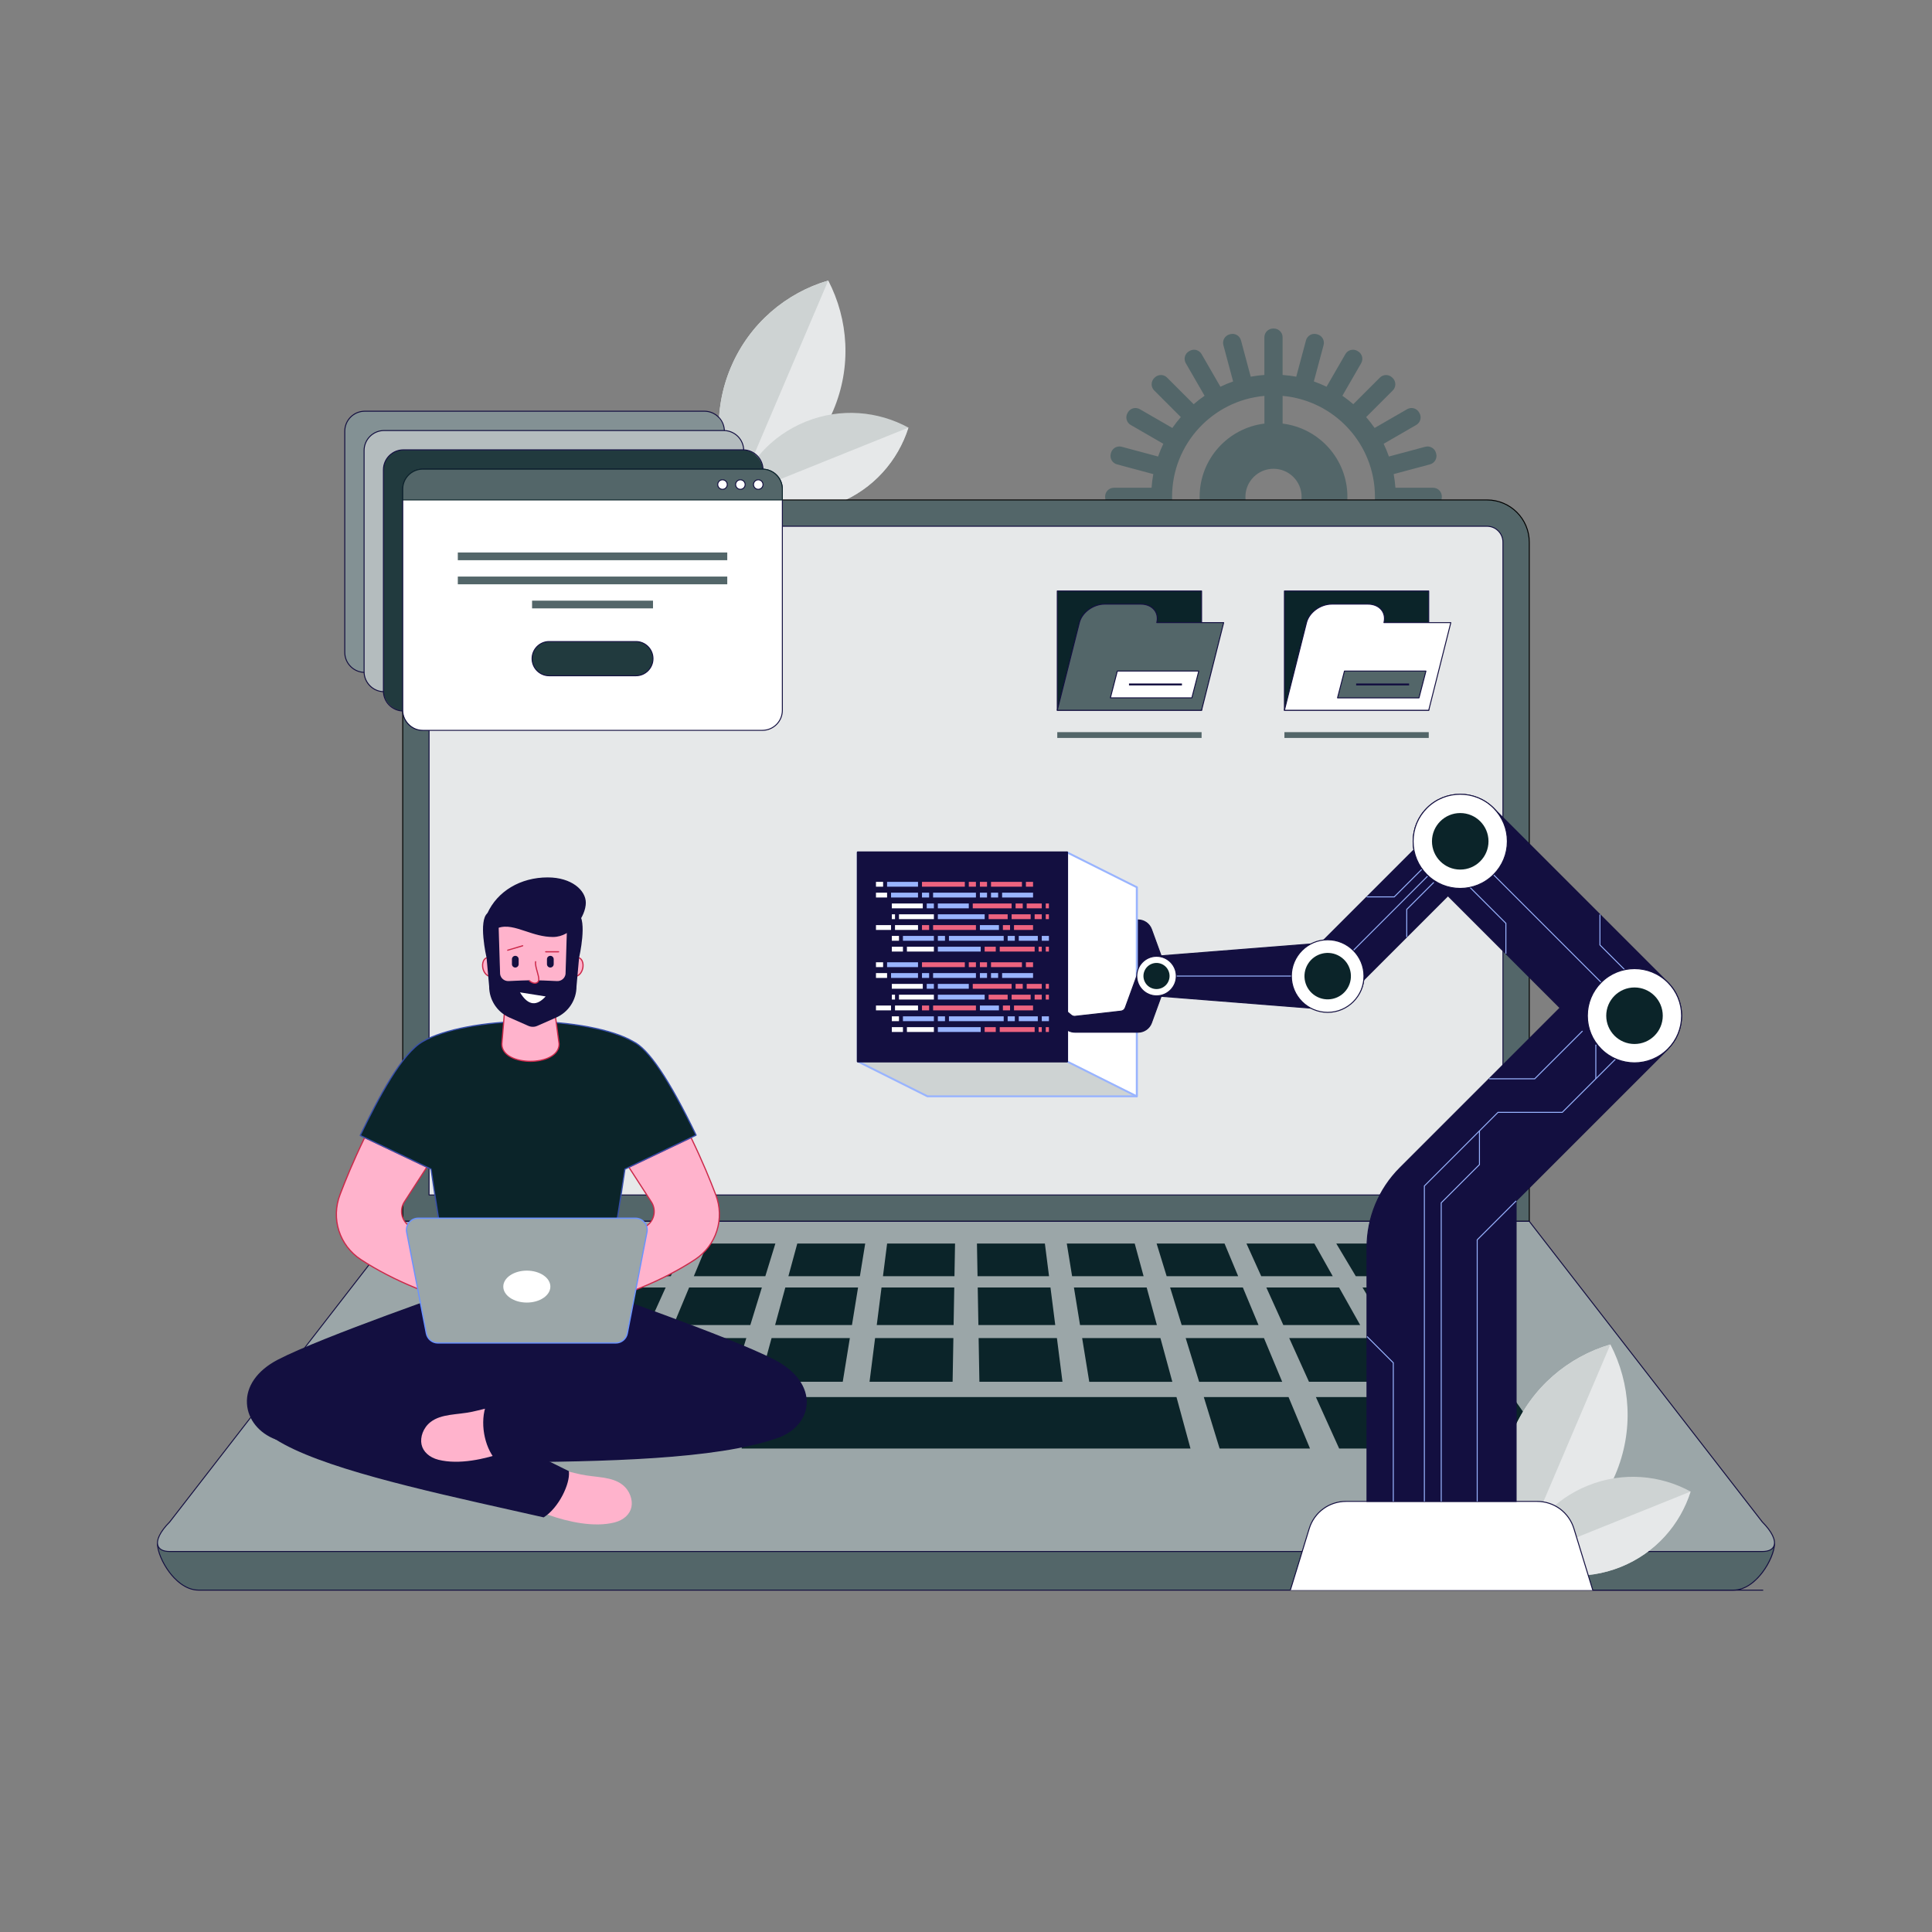 <?xml version="1.0" encoding="UTF-8"?>
<svg id="Layer_1" xmlns="http://www.w3.org/2000/svg" version="1.1" viewBox="0 0 2000 2000">
  <rect x="0" y="0" width="2000" height="2000" fill="#808080" stroke="none"/>
  <!-- Generator: Adobe Illustrator 29.2.1, SVG Export Plug-In . SVG Version: 2.1.0 Build 116)  -->
  <defs>
    <style>
      .st0 {
        fill: #6b92ff;
      }

      .st1 {
        fill: #b4bcbe;
      }

      .st2 {
        fill: #b3caff;
      }

      .st3 {
        fill: #fff;
      }

      .st4 {
        fill: #536669;
      }

      .st5 {
        fill: #839194;
      }

      .st6 {
        fill: #99b4ff;
      }

      .st7 {
        fill: #ed637f;
      }

      .st8 {
        fill: #130f40;
      }

      .st9 {
        fill: #cc294a;
      }

      .st10 {
        fill: #374eab;
      }

      .st11 {
        fill: #3b5054;
      }

      .st12 {
        fill: #e6e8e9;
      }

      .st13 {
        fill: #0b2429;
      }

      .st14 {
        fill: #213a3e;
      }

      .st15 {
        fill: #ffb3cc;
      }

      .st16 {
        fill: #ced3d3;
      }

      .st17 {
        fill: #9ba6a8;
      }

      .st18 {
        fill: #6b7d80;
      }
    </style>
  </defs>
  <g>
    <g>
      <path class="st2" d="M761.92,514.49l95.69-224.58-95.69,224.58Z"/>
      <path class="st12" d="M862.56,424.98c-19.23,45.12-57,76.66-100.64,89.51-20.96-40.38-24.39-89.46-5.16-134.59,19.23-45.12,57-76.66,100.64-89.51,20.96,40.38,24.39,89.46,5.16,134.59Z"/>
      <path class="st16" d="M761.92,514.49c-20.96-40.38-24.39-89.46-5.16-134.59,19.23-45.12,57-76.66,100.64-89.51l-95.48,224.09Z"/>
      <path class="st2" d="M761.92,514.49l178.88-71.99-178.88,71.99Z"/>
      <path class="st16" d="M834.2,436.44c-35.94,14.46-61.44,43.79-72.29,78.05,31.55,17.2,70.26,20.68,106.2,6.22,35.94-14.46,61.44-43.79,72.29-78.05-31.55-17.2-70.26-20.68-106.2-6.22Z"/>
      <path class="st12" d="M761.92,514.49c31.55,17.2,70.26,20.68,106.2,6.22,35.94-14.46,61.44-43.79,72.29-78.05l-178.49,71.83Z"/>
    </g>
    <path class="st4" d="M1483.52,504.93h-39c-.35-4.79-.93-9.51-1.8-14.14l37.61-10.08c4.83-1.29,7.69-6.25,6.4-11.08l-.2-.74c-1.29-4.83-6.25-7.69-11.08-6.4l-37.65,10.09c-1.58-4.51-3.41-8.9-5.47-13.16l33.77-19.5c4.33-2.5,5.81-8.03,3.31-12.36l-.38-.66c-2.5-4.33-8.03-5.81-12.36-3.31l-33.68,19.44c-2.69-3.94-5.65-7.67-8.75-11.27l27.56-27.56c3.53-3.53,3.53-9.26,0-12.79l-.54-.54c-3.53-3.53-9.26-3.53-12.79,0l-27.56,27.56c-3.6-3.1-7.33-6.06-11.27-8.75l19.44-33.68c2.5-4.33,1.02-9.86-3.31-12.36l-.66-.38c-4.33-2.5-9.86-1.02-12.36,3.31l-19.5,33.77c-4.26-2.06-8.65-3.89-13.16-5.47l10.09-37.65c1.29-4.83-1.57-9.79-6.4-11.08l-.74-.2c-4.83-1.29-9.79,1.57-11.08,6.4l-10.08,37.61c-4.63-.87-9.35-1.44-14.14-1.8v-39c0-5-4.05-9.05-9.05-9.05h-.76c-5,0-9.05,4.05-9.05,9.05v39c-4.79.35-9.52.93-14.14,1.8l-10.08-37.61c-1.29-4.83-6.25-7.69-11.08-6.4l-.74.2c-4.83,1.29-7.69,6.25-6.4,11.08l10.09,37.65c-4.51,1.58-8.9,3.41-13.16,5.47l-19.5-33.77c-2.5-4.33-8.03-5.81-12.36-3.31l-.66.38c-4.33,2.5-5.81,8.03-3.31,12.36l19.44,33.68c-3.94,2.69-7.67,5.65-11.27,8.75l-27.56-27.56c-3.53-3.53-9.26-3.53-12.79,0l-.54.54c-3.53,3.53-3.53,9.26,0,12.79l27.56,27.56c-3.1,3.6-6.06,7.33-8.75,11.27l-33.68-19.44c-4.33-2.5-9.86-1.02-12.36,3.31l-.38.66c-2.5,4.33-1.02,9.86,3.31,12.36l33.77,19.5c-2.06,4.26-3.89,8.65-5.47,13.16l-37.65-10.09c-4.83-1.29-9.79,1.57-11.08,6.4l-.2.74c-1.29,4.83,1.57,9.79,6.4,11.08l37.61,10.08c-.87,4.63-1.44,9.35-1.8,14.14h-39c-5,0-9.05,4.05-9.05,9.05v.76c0,5,4.05,9.05,9.05,9.05h39c.35,4.79.93,9.52,1.8,14.14l-37.61,10.08c-4.83,1.29-7.69,6.25-6.4,11.08l.2.73c1.29,4.83,6.25,7.69,11.08,6.4l37.65-10.09c1.58,4.51,3.41,8.9,5.47,13.16l-33.77,19.5c-4.33,2.5-5.81,8.03-3.31,12.36l.38.66c2.5,4.33,8.03,5.81,12.36,3.31l33.68-19.44c2.69,3.94,5.65,7.67,8.75,11.27l-27.56,27.56c-3.53,3.53-3.53,9.26,0,12.79l.54.54c3.53,3.53,9.26,3.53,12.79,0l27.56-27.56c3.6,3.1,7.33,6.06,11.27,8.75l-19.44,33.68c-2.5,4.33-1.02,9.86,3.31,12.36l.66.38c4.33,2.5,9.86,1.02,12.36-3.31l19.5-33.77c4.26,2.06,8.65,3.89,13.16,5.47l-10.09,37.65c-1.29,4.83,1.57,9.79,6.4,11.08l.74.2c4.83,1.29,9.79-1.57,11.08-6.4l10.08-37.61c4.63.87,9.35,1.44,14.14,1.8v39c0,5,4.05,9.05,9.05,9.05h.76c5,0,9.05-4.05,9.05-9.05v-39c4.79-.35,9.51-.93,14.14-1.8l10.08,37.61c1.29,4.83,6.25,7.69,11.08,6.4l.74-.2c4.83-1.29,7.69-6.25,6.4-11.08l-10.09-37.65c4.51-1.58,8.9-3.41,13.16-5.47l19.5,33.77c2.5,4.33,8.03,5.81,12.36,3.31l.66-.38c4.33-2.5,5.81-8.03,3.31-12.36l-19.44-33.68c3.94-2.69,7.67-5.65,11.27-8.75l27.56,27.56c3.53,3.53,9.26,3.53,12.79,0l.54-.54c3.53-3.53,3.53-9.26,0-12.79l-27.56-27.56c3.1-3.6,6.06-7.33,8.75-11.27l33.68,19.44c4.33,2.5,9.86,1.02,12.36-3.31l.38-.66c2.5-4.33,1.02-9.86-3.31-12.36l-33.77-19.5c2.06-4.26,3.89-8.65,5.47-13.16l37.65,10.09c4.83,1.29,9.79-1.57,11.08-6.4l.2-.73c1.29-4.83-1.57-9.79-6.4-11.08l-37.61-10.08c.87-4.63,1.45-9.35,1.8-14.14h39c5,0,9.05-4.05,9.05-9.05v-.76c0-5-4.05-9.05-9.05-9.05ZM1423.34,514.36c0,15.77-3.57,30.66-9.8,44.08l-24.73-14.28c3.88-9.16,6.02-19.23,6.02-29.8,0-39.05-29.28-71.2-67.07-75.86v-28.67c53.57,4.77,95.58,49.72,95.58,104.53ZM1347.42,514.36c0,16.06-13.02,29.08-29.08,29.08s-29.08-13.02-29.08-29.08,13.02-29.08,29.08-29.08,29.08,13.02,29.08,29.08ZM1308.91,409.83v28.67c-37.79,4.65-67.07,36.81-67.07,75.86,0,10.57,2.15,20.64,6.02,29.8l-24.74,14.28c-6.22-13.42-9.8-28.32-9.8-44.08,0-54.81,42.01-99.76,95.58-104.53ZM1318.33,619.36c-35.48,0-66.79-17.65-85.79-44.59l24.84-14.34c13.97,18.45,36.04,30.42,60.96,30.42s46.99-11.97,60.96-30.42l24.84,14.34c-19.01,26.94-50.31,44.59-85.79,44.59Z"/>
    <g>
      <g>
        <g>
          <path class="st4" d="M460.61,517.54h1078.77c24.12,0,43.71,19.58,43.71,43.71v703.04H416.91v-703.04c0-24.12,19.58-43.71,43.71-43.71Z"/>
          <path d="M1583.09,1264.79H416.91c-.28,0-.5-.22-.5-.5v-703.04c0-24.38,19.83-44.21,44.21-44.21h1078.77c24.38,0,44.21,19.83,44.21,44.21v703.04c0,.28-.22.5-.5.5ZM417.41,1263.79h1165.19v-702.54c0-23.82-19.38-43.21-43.21-43.21H460.61c-23.82,0-43.21,19.38-43.21,43.21v702.54Z"/>
        </g>
        <g>
          <path class="st12" d="M670.33,335.07h675.8v1111.69h-675.8c-9.08,0-16.46-7.38-16.46-16.46V351.53c0-9.08,7.38-16.46,16.46-16.46Z" transform="translate(1890.92 -109.08) rotate(90)"/>
          <path class="st8" d="M1555.85,1237.54H444.15c-.28,0-.5-.22-.5-.5v-675.8c0-9.35,7.61-16.96,16.96-16.96h1078.77c9.35,0,16.96,7.61,16.96,16.96v675.8c0,.28-.22.5-.5.5ZM444.65,1236.54h1110.69v-675.3c0-8.8-7.16-15.96-15.96-15.96H460.61c-8.8,0-15.96,7.16-15.96,15.96v675.3Z"/>
        </g>
      </g>
      <g>
        <path class="st4" d="M1799.33,1583.28H200.62l-37.6,14.84c0,14.55,18.73,47.99,42.63,47.99h1588.65c23.9,0,42.63-33.44,42.63-47.99l-37.6-14.84Z"/>
        <path class="st8" d="M1794.3,1646.61H205.65c-14.41,0-25.41-11.74-30.68-18.74-7.33-9.73-12.45-21.96-12.45-29.75,0-.21.13-.39.32-.46l37.6-14.84c.06-.02.12-.04.18-.04h1598.71c.06,0,.12.01.18.04l37.6,14.84c.19.08.32.26.32.46,0,7.79-5.12,20.02-12.45,29.75-5.27,7-16.27,18.74-30.68,18.74ZM163.52,1598.46c.15,7.6,5.14,19.38,12.25,28.81,5.16,6.85,15.91,18.34,29.88,18.34h1588.65c23.7,0,41.84-33.17,42.13-47.15l-37.19-14.68H200.72l-37.2,14.68Z"/>
      </g>
      <g>
        <path class="st17" d="M175.7,1575.5l241.21-311.21h1166.19l241.21,311.21c16.91,16.91,16.91,30.61,0,30.61H175.7c-16.91,0-16.91-13.71,0-30.61Z"/>
        <path class="st8" d="M1824.3,1606.61H175.7c-6.59,0-10.91-2.04-12.52-5.91-2.45-5.93,2.08-15.47,12.14-25.54l241.19-311.18c.09-.12.24-.19.4-.19h1166.19c.15,0,.3.07.4.19l241.21,311.21c10.03,10.03,14.58,19.58,12.12,25.51-1.6,3.87-5.93,5.91-12.52,5.91ZM417.15,1264.79l-241.06,311.01s-.03.03-.04.05c-9.78,9.78-14.24,18.92-11.95,24.47,1.43,3.46,5.44,5.29,11.59,5.29h1648.6c6.15,0,10.16-1.83,11.59-5.29,2.3-5.54-2.17-14.69-11.95-24.47l-241.1-311.06H417.15Z"/>
      </g>
      <path class="st13" d="M616.67,1287.33h-70.32l-23.88,33.79h74.02l20.18-33.79ZM620.36,1321.12h74.02l15.28-33.79h-70.32l-18.98,33.79ZM718.25,1321.12h74.02l10.39-33.79h-70.32l-14.09,33.79ZM895.66,1287.33h-70.32l-9.19,33.79h74.02l5.49-33.79ZM988.66,1287.33h-70.32l-4.3,33.79h74.02l.6-33.79ZM1081.66,1287.33h-70.32l.6,33.79h74.02l-4.3-33.79ZM1109.83,1321.12h74.02l-9.19-33.79h-70.32l5.49,33.79ZM1207.72,1321.12h74.02l-14.09-33.79h-70.32l10.39,33.79ZM1360.66,1287.33h-70.32l15.28,33.79h74.02l-18.98-33.79ZM1383.33,1287.33l20.18,33.79h74.02l-23.88-33.79h-70.32ZM589.52,1332.79h-75.3l-27.48,38.89h79.56l23.22-38.89ZM591.95,1371.69h79.56l17.59-38.89h-75.3l-21.85,38.89ZM697.17,1371.69h79.56l11.96-38.89h-75.3l-16.22,38.89ZM888.27,1332.79h-75.3l-10.58,38.89h79.56l6.32-38.89ZM987.86,1332.79h-75.3l-4.95,38.89h79.56l.69-38.89ZM1087.44,1332.79h-75.3l.69,38.89h79.56l-4.95-38.89ZM1118.05,1371.69h79.56l-10.58-38.89h-75.3l6.32,38.89ZM1223.26,1371.69h79.56l-16.22-38.89h-75.3l11.96,38.89ZM445.23,1430.43h199.72l20.46-45.24h-188.21l-31.97,45.24ZM1386.2,1332.79h-75.3l17.59,38.89h79.56l-21.85-38.89ZM672.68,1430.43h86l13.91-45.24h-81.04l-18.86,45.24ZM879.76,1385.18h-81.04l-12.31,45.24h86l7.35-45.24ZM986.93,1385.18h-81.04l-5.75,45.24h86l.8-45.24ZM1094.11,1385.18h-81.04l.8,45.24h86l-5.75-45.24ZM1127.59,1430.43h86l-12.31-45.24h-81.04l7.35,45.24ZM1241.32,1430.43h86l-18.86-45.24h-81.04l13.91,45.24ZM1441.76,1385.18h-107.17l20.46,45.24h199.72l-68.99-97.64h-75.3l31.28,52.39ZM396.41,1499.51h93.56l31.82-53.29h-87.73l-37.65,53.29ZM520.15,1499.51h93.56l24.1-53.29h-87.73l-29.93,53.29ZM643.88,1499.51h93.56l16.38-53.29h-87.73l-22.22,53.29ZM767.62,1499.51h464.77l-14.5-53.29h-435.77l-14.5,53.29ZM1262.55,1499.51h93.56l-22.22-53.29h-87.73l16.38,53.29ZM1386.29,1499.51h93.56l-29.93-53.29h-87.73l24.1,53.29ZM1510.02,1499.51h93.56l-37.65-53.29h-87.73l31.82,53.29Z"/>
    </g>
    <g>
      <g>
        <g>
          <rect class="st13" x="1329.63" y="611.8" width="149.4" height="123.46"/>
          <path class="st8" d="M1479.02,735.76h-149.4c-.28,0-.5-.22-.5-.5v-123.46c0-.28.22-.5.5-.5h149.4c.28,0,.5.22.5.5v123.46c0,.28-.22.5-.5.5ZM1330.13,734.76h148.4v-122.46h-148.4v122.46Z"/>
        </g>
        <g>
          <path class="st3" d="M1352.5,644.53c2.66-10.57,14.38-19.14,26.17-19.14h37.46c11.79,0,19.18,8.57,16.52,19.14h69.25l-22.87,90.73h-149.4l22.87-90.73h0Z"/>
          <path class="st8" d="M1479.02,735.76h-149.4c-.15,0-.3-.07-.39-.19s-.13-.28-.09-.43l22.87-90.73c2.71-10.76,14.67-19.52,26.65-19.52h37.46c6.09,0,11.38,2.31,14.52,6.34,2.74,3.52,3.67,8.04,2.63,12.8h68.62c.15,0,.3.07.39.19.09.12.13.28.09.43l-22.87,90.73c-.06.22-.26.38-.48.38ZM1330.27,734.76h148.36l22.62-89.73h-68.61c-.15,0-.3-.07-.39-.19-.09-.12-.13-.28-.09-.43,1.18-4.68.36-9.14-2.3-12.56-2.95-3.79-7.95-5.96-13.73-5.96h-37.46c-11.55,0-23.07,8.42-25.68,18.76l-22.71,90.11Z"/>
        </g>
        <g>
          <g>
            <polygon class="st4" points="1384.61 722.43 1468.95 722.43 1476.13 694.67 1391.79 694.67 1384.61 722.43"/>
            <path class="st8" d="M1468.95,722.93h-84.34c-.15,0-.3-.07-.4-.19-.09-.12-.13-.28-.09-.43l7.18-27.76c.06-.22.26-.38.48-.38h84.34c.15,0,.3.07.4.19.09.12.13.28.09.43l-7.18,27.76c-.06.22-.26.38-.48.38ZM1385.25,721.93h83.31l6.92-26.76h-83.31l-6.92,26.76Z"/>
          </g>
          <rect class="st8" x="1403.88" y="707.55" width="54.82" height="2"/>
        </g>
      </g>
      <rect class="st4" x="1329.63" y="757.92" width="149.4" height="6"/>
      <g>
        <g>
          <rect class="st13" x="1094.48" y="611.8" width="149.4" height="123.46"/>
          <path class="st8" d="M1243.88,735.76h-149.4c-.28,0-.5-.22-.5-.5v-123.46c0-.28.22-.5.5-.5h149.4c.28,0,.5.22.5.5v123.46c0,.28-.22.5-.5.5ZM1094.98,734.76h148.4v-122.46h-148.4v122.46Z"/>
        </g>
        <g>
          <path class="st4" d="M1117.35,644.53c2.66-10.57,14.38-19.14,26.17-19.14h37.46c11.79,0,19.18,8.57,16.52,19.14h69.25l-22.87,90.73h-149.4l22.87-90.73h0Z"/>
          <path class="st8" d="M1243.88,735.76h-149.4c-.15,0-.3-.07-.39-.19-.09-.12-.13-.28-.09-.43l22.87-90.73c2.71-10.76,14.67-19.52,26.65-19.52h37.46c6.09,0,11.38,2.31,14.52,6.34,2.74,3.52,3.67,8.04,2.63,12.8h68.62c.15,0,.3.07.39.19.09.12.13.28.09.43l-22.87,90.73c-.06.22-.26.38-.48.38ZM1095.12,734.76h148.36l22.62-89.73h-68.61c-.15,0-.3-.07-.39-.19-.09-.12-.13-.28-.09-.43,1.18-4.68.36-9.14-2.3-12.56-2.95-3.78-7.95-5.96-13.73-5.96h-37.46c-11.55,0-23.07,8.42-25.68,18.76l-22.71,90.11Z"/>
        </g>
        <g>
          <g>
            <polygon class="st3" points="1149.46 722.43 1233.8 722.43 1240.98 694.67 1156.64 694.67 1149.46 722.43"/>
            <path class="st8" d="M1233.8,722.93h-84.34c-.15,0-.3-.07-.4-.19-.09-.12-.13-.28-.09-.43l7.18-27.76c.06-.22.26-.38.48-.38h84.34c.15,0,.3.07.4.19.09.12.13.28.09.43l-7.18,27.76c-.06.22-.26.38-.48.38ZM1150.11,721.93h83.31l6.92-26.76h-83.31l-6.92,26.76Z"/>
          </g>
          <rect class="st8" x="1168.73" y="707.55" width="54.82" height="2"/>
        </g>
      </g>
      <rect class="st4" x="1094.48" y="757.92" width="149.4" height="6"/>
    </g>
    <g>
      <path class="st2" d="M1571.6,1615.87l95.69-224.58-95.69,224.58Z"/>
      <path class="st12" d="M1672.24,1526.37c-19.23,45.12-57,76.66-100.64,89.51-20.96-40.38-24.39-89.46-5.16-134.59,19.23-45.12,57-76.66,100.64-89.51,20.96,40.38,24.39,89.46,5.16,134.59Z"/>
      <path class="st16" d="M1571.6,1615.87c-20.96-40.38-24.39-89.46-5.16-134.59,19.23-45.12,57-76.66,100.64-89.51l-95.48,224.09Z"/>
      <path class="st2" d="M1571.6,1615.87l178.88-71.99-178.88,71.99Z"/>
      <path class="st16" d="M1643.88,1537.82c-35.94,14.46-61.44,43.79-72.29,78.05,31.55,17.2,70.26,20.68,106.2,6.22s61.44-43.79,72.29-78.05c-31.55-17.2-70.26-20.68-106.2-6.22Z"/>
      <path class="st12" d="M1571.6,1615.87c31.55,17.2,70.26,20.68,106.2,6.22s61.44-43.79,72.29-78.05l-178.49,71.83Z"/>
    </g>
    <g>
      <g>
        <g>
          <path class="st3" d="M1825.25,1646.11h-176.41l-19.51-63.64c-5.14-16.77-20.63-28.22-38.17-28.22h-197.72c-17.54,0-33.03,11.45-38.17,28.22l-19.51,63.64h489.49Z"/>
          <path class="st8" d="M1825.25,1646.61h-176.78l-19.61-64c-5.11-16.67-20.26-27.87-37.69-27.87h-197.72c-17.44,0-32.58,11.2-37.69,27.87l-19.51,63.64-.96-.29,19.51-63.64c5.24-17.09,20.77-28.58,38.65-28.58h197.72c17.88,0,33.41,11.48,38.65,28.58l19.4,63.29h176.04v1Z"/>
        </g>
        <g>
          <path class="st8" d="M1649.31,1008.98l77.2,77.2-157.01,157.01v311.06h-154.39v-262.59c0-31.04,12.33-60.8,34.28-82.75l199.93-199.93Z"/>
          <path class="st8" d="M1569.99,1554.75h-155.39v-263.09c0-31.39,12.22-60.9,34.42-83.1l200.28-200.28,77.9,77.9-157.21,157.21v311.35ZM1415.6,1553.75h153.39v-310.77l156.8-156.8-76.49-76.49-199.57,199.57c-22.01,22.01-34.13,51.27-34.13,82.39v262.09Z"/>
        </g>
        <polygon class="st6" points="1588.94 1117.26 1541.53 1117.26 1541.53 1116.26 1588.53 1116.26 1649.12 1055.67 1649.83 1056.38 1588.94 1117.26"/>
        <polygon class="st6" points="1475 1554.25 1474 1554.25 1474 1227.51 1550.53 1150.98 1617.06 1150.98 1704.18 1063.86 1704.89 1064.57 1617.48 1151.98 1550.94 1151.98 1475 1227.92 1475 1554.25"/>
        <polygon class="st6" points="1652.49 1116.76 1651.49 1116.76 1651.49 1081.66 1686.74 1046.41 1687.44 1047.12 1652.49 1082.08 1652.49 1116.76"/>
        <polygon class="st6" points="1492.45 1554.25 1491.45 1554.25 1491.45 1244.95 1531.03 1205.37 1531.03 1170.69 1532.03 1170.69 1532.03 1205.79 1492.45 1245.37 1492.45 1554.25"/>
        <polygon class="st6" points="1529.7 1554.25 1528.7 1554.25 1528.7 1283.27 1569.14 1242.83 1569.85 1243.54 1529.7 1283.69 1529.7 1554.25"/>
        <polygon class="st6" points="1442.83 1554.25 1441.83 1554.25 1441.83 1410.97 1414.75 1383.89 1415.46 1383.18 1442.83 1410.56 1442.83 1554.25"/>
      </g>
      <g>
        <g>
          <path class="st8" d="M1395.09,1031.11l136.96-136.96c11.43-11.43,11.43-29.95,0-41.38s-29.95-11.43-41.38,0l-136.96,136.96c-11.43,11.43-11.43,29.95,0,41.38s29.95,11.43,41.38,0Z"/>
          <path class="st8" d="M1374.4,1040.16c-7.62,0-15.24-2.9-21.04-8.7-5.62-5.62-8.72-13.09-8.72-21.04s3.09-15.42,8.72-21.04l136.96-136.96c5.62-5.62,13.09-8.72,21.04-8.72s15.42,3.1,21.04,8.72c5.62,5.62,8.72,13.09,8.72,21.04s-3.09,15.42-8.72,21.04l-136.96,136.96c-5.8,5.8-13.42,8.7-21.04,8.7ZM1511.36,844.71c-7.68,0-14.9,2.99-20.33,8.42l-136.96,136.96c-5.43,5.43-8.42,12.65-8.42,20.33s2.99,14.9,8.42,20.33c11.21,11.21,29.46,11.21,40.67,0l.35.35-.35-.35,136.96-136.96c11.21-11.21,11.21-29.46,0-40.67-5.43-5.43-12.65-8.42-20.33-8.42Z"/>
        </g>
        <polygon class="st6" points="1443.52 928.97 1414.77 928.97 1414.77 927.97 1443.1 927.97 1488.58 882.49 1489.29 883.2 1443.52 928.97"/>
        <polygon class="st6" points="1456.75 969.95 1455.75 969.95 1455.75 941.2 1501.52 895.43 1502.23 896.14 1456.75 941.62 1456.75 969.95"/>
        <rect class="st6" x="1346.04" y="941.44" width="193.69" height="1" transform="translate(-243.44 1296.16) rotate(-45)"/>
        <g>
          <circle class="st3" cx="1511.36" cy="873.46" r="29.26"/>
          <path class="st8" d="M1511.36,903.22c-7.95,0-15.42-3.1-21.04-8.72-5.62-5.62-8.72-13.09-8.72-21.04s3.1-15.42,8.72-21.04c5.62-5.62,13.09-8.72,21.04-8.72s15.42,3.1,21.04,8.72c11.6,11.6,11.6,30.48,0,42.08-5.62,5.62-13.09,8.72-21.04,8.72ZM1511.36,844.71c-7.68,0-14.9,2.99-20.33,8.42-5.43,5.43-8.42,12.65-8.42,20.33s2.99,14.9,8.42,20.33c5.43,5.43,12.65,8.42,20.33,8.42s14.9-2.99,20.33-8.42c5.43-5.43,8.42-12.65,8.42-20.33s-2.99-14.9-8.42-20.33c-5.43-5.43-12.65-8.42-20.33-8.42Z"/>
        </g>
        <g>
          <circle class="st3" cx="1374.4" cy="1010.42" r="29.26"/>
          <path class="st8" d="M1374.4,1040.16c-7.62,0-15.24-2.9-21.04-8.7-11.6-11.6-11.6-30.48,0-42.08,5.62-5.62,13.09-8.72,21.04-8.72s15.42,3.1,21.04,8.72c5.62,5.62,8.72,13.09,8.72,21.04s-3.1,15.42-8.72,21.04c-5.8,5.8-13.42,8.7-21.04,8.7ZM1354.07,1030.75c11.21,11.21,29.46,11.21,40.67,0,5.43-5.43,8.42-12.65,8.42-20.33s-2.99-14.9-8.42-20.33c-5.43-5.43-12.65-8.42-20.33-8.42s-14.9,2.99-20.33,8.42c-11.21,11.21-11.21,29.46,0,40.67h0Z"/>
        </g>
        <circle class="st6" cx="1511.36" cy="873.46" r="17.55"/>
        <circle class="st6" cx="1374.4" cy="1010.42" r="17.55"/>
      </g>
      <g>
        <g>
          <path class="st8" d="M1477.15,905.56l180.4,180.4c19.04,19.04,49.92,19.04,68.96,0,19.04-19.04,19.04-49.92,0-68.96l-180.4-180.4c-19.04-19.04-49.92-19.04-68.96,0-19.04,19.04-19.04,49.92,0,68.96Z"/>
          <path class="st8" d="M1692.03,1100.72c-12.61,0-25.23-4.8-34.83-14.41l-180.4-180.4c-19.21-19.21-19.21-50.46,0-69.67,19.21-19.21,50.46-19.21,69.67,0l180.4,180.4c19.21,19.21,19.21,50.46,0,69.67-9.6,9.6-22.22,14.41-34.83,14.41ZM1477.5,905.21l180.4,180.4c18.82,18.82,49.43,18.82,68.25,0,18.82-18.82,18.82-49.43,0-68.25l-180.4-180.4c-18.82-18.82-49.43-18.82-68.25,0s-18.82,49.43,0,68.25Z"/>
        </g>
        <polygon class="st6" points="1559.38 987.29 1558.38 987.29 1558.38 956 1511.38 909 1512.09 908.29 1559.38 955.59 1559.38 987.29"/>
        <polygon class="st6" points="1703.04 1025.74 1655.75 978.45 1655.75 946.74 1656.75 946.74 1656.75 978.04 1703.75 1025.04 1703.04 1025.74"/>
        <rect class="st6" x="1601.33" y="833.72" width="1" height="255.12" transform="translate(-210.56 1414.22) rotate(-45)"/>
        <g>
          <circle class="st3" cx="1511.63" cy="870.93" r="48.76"/>
          <path class="st8" d="M1511.63,920.17c-12.61,0-25.23-4.8-34.83-14.41-9.3-9.3-14.43-21.67-14.43-34.83s5.12-25.53,14.43-34.83c19.21-19.21,50.46-19.21,69.67,0,9.3,9.3,14.43,21.67,14.43,34.83s-5.12,25.53-14.43,34.83-22.22,14.41-34.83,14.41ZM1477.15,836.45l.35.35c-9.12,9.12-14.14,21.23-14.14,34.13s5.02,25.01,14.14,34.13c18.82,18.82,49.43,18.82,68.25,0,9.12-9.12,14.14-21.23,14.14-34.13s-5.02-25.01-14.14-34.13c-18.82-18.82-49.43-18.82-68.25,0l-.35-.35Z"/>
        </g>
        <g>
          <circle class="st3" cx="1692.03" cy="1051.48" r="48.76"/>
          <path class="st8" d="M1692.03,1100.72c-12.61,0-25.23-4.8-34.83-14.41-9.3-9.3-14.43-21.67-14.43-34.83s5.12-25.53,14.43-34.83c19.21-19.21,50.46-19.21,69.67,0,9.3,9.3,14.43,21.67,14.43,34.83s-5.12,25.53-14.43,34.83c-9.6,9.6-22.22,14.41-34.83,14.41ZM1692.03,1003.24c-12.36,0-24.72,4.7-34.13,14.11-9.12,9.12-14.14,21.23-14.14,34.13s5.02,25.01,14.14,34.13c18.82,18.82,49.44,18.82,68.25,0,9.12-9.12,14.14-21.24,14.14-34.13s-5.02-25.01-14.14-34.13c-9.41-9.41-21.77-14.11-34.13-14.11Z"/>
        </g>
        <circle class="st13" cx="1692.03" cy="1051.48" r="29.26"/>
        <circle class="st13" cx="1511.63" cy="870.93" r="29.26"/>
      </g>
      <g>
        <path class="st8" d="M1374.52,975.81l-178.8,14.13c-10.68.84-18.92,9.76-18.92,20.48s8.24,19.63,18.92,20.48l178.8,14.13c20.19,1.6,37.45-14.36,37.45-34.61s-17.26-36.2-37.45-34.61Z"/>
        <path class="st8" d="M1377.23,1045.63c-.92,0-1.83-.04-2.75-.11l-178.8-14.13c-10.87-.86-19.38-10.07-19.38-20.98s8.51-20.12,19.38-20.98l178.8-14.13c9.76-.77,19.48,2.6,26.67,9.24,7.19,6.65,11.31,16.07,11.31,25.86s-4.12,19.22-11.32,25.86c-6.51,6.02-15.11,9.35-23.92,9.35ZM1374.52,975.81l.04.5-178.8,14.13c-10.35.82-18.46,9.59-18.46,19.98s8.11,19.16,18.46,19.98l178.8,14.13c9.62.76,18.83-2.43,25.92-8.98,7.09-6.55,10.99-15.48,10.99-25.13s-3.9-18.58-10.99-25.13c-7.09-6.55-16.29-9.74-25.92-8.98l-.04-.5Z"/>
      </g>
      <g>
        <path class="st8" d="M1178.16,952.3h-65.46c-4.27,0-8.33,1.85-11.13,5.08l-15.7,18.07c-1.92,2.22-1.69,5.57.53,7.5,1.97,1.71,4.88,1.74,6.89.07l15.67-13.04c1.11-.93,2.56-1.36,4-1.2l47.51,5.37c2,.23,3.71,1.57,4.4,3.46l11.94,32.8h32.85l-17.62-48.42c-2.12-5.83-7.66-9.7-13.86-9.7Z"/>
        <path class="st8" d="M1210.35,1010.92h-33.91l-12.06-33.13c-.63-1.73-2.16-2.93-3.98-3.14l-47.51-5.37c-1.3-.15-2.62.25-3.62,1.08l-15.67,13.04c-2.2,1.83-5.37,1.8-7.53-.08-1.17-1.02-1.88-2.43-1.99-3.98-.11-1.55.39-3.05,1.41-4.22l15.7-18.07c2.9-3.33,7.09-5.25,11.51-5.25h65.46c6.39,0,12.14,4.03,14.33,10.03l17.86,49.09ZM1177.14,1009.92h31.78l-17.38-47.75c-2.04-5.61-7.42-9.37-13.39-9.37h-65.46c-4.13,0-8.05,1.79-10.76,4.9l-15.7,18.07c-.84.97-1.26,2.21-1.17,3.5.09,1.28.67,2.45,1.65,3.3,1.79,1.56,4.41,1.58,6.24.07l15.67-13.04c1.21-1.01,2.81-1.48,4.37-1.31l47.51,5.37c2.21.25,4.05,1.7,4.81,3.79l11.82,32.47Z"/>
      </g>
      <g>
        <g>
          <polygon class="st16" points="960.13 1134.91 1176.79 1134.91 1176.79 918.46 960.13 918.46 887.99 882.38 887.99 1098.82 960.13 1134.91"/>
          <path class="st6" d="M1176.79,1135.91h-216.66c-.16,0-.31-.04-.45-.11l-72.15-36.08c-.34-.17-.55-.52-.55-.89v-216.45c0-.35.18-.67.47-.85.29-.18.66-.2.97-.04l71.94,35.98h216.42c.55,0,1,.45,1,1v216.45c0,.55-.45,1-1,1ZM960.37,1133.91h215.42v-214.45h-215.66c-.16,0-.31-.04-.45-.11l-70.7-35.36v214.21l71.39,35.7Z"/>
        </g>
        <g>
          <polygon class="st3" points="1104.64 882.38 1176.79 918.46 1176.79 1134.91 1104.64 1098.82 1104.64 882.38"/>
          <path class="st6" d="M1176.79,1135.91c-.15,0-.31-.04-.45-.11l-72.15-36.08c-.34-.17-.55-.52-.55-.89v-216.45c0-.35.18-.67.47-.85.29-.18.66-.2.97-.04l72.15,36.08c.34.17.55.52.55.89v216.45c0,.35-.18.67-.47.85-.16.1-.34.15-.53.15ZM1105.65,1098.21l70.15,35.08v-214.21l-70.15-35.08v214.21Z"/>
        </g>
        <g>
          <rect class="st8" x="887.99" y="882.38" width="216.66" height="216.45"/>
          <path class="st8" d="M1104.65,1099.82h-216.66c-.55,0-1-.45-1-1v-216.45c0-.55.45-1,1-1h216.66c.55,0,1,.45,1,1v216.45c0,.55-.45,1-1,1ZM888.99,1097.82h214.66v-214.45h-214.66v214.45Z"/>
        </g>
        <g>
          <g>
            <rect class="st3" x="906.8" y="912.9" width="7.39" height="5"/>
            <rect class="st6" x="918.3" y="912.9" width="32.03" height="5"/>
            <rect class="st7" x="954.43" y="912.9" width="44.35" height="5"/>
            <rect class="st7" x="1002.89" y="912.9" width="7.39" height="5"/>
            <rect class="st7" x="1014.38" y="912.9" width="7.39" height="5"/>
            <rect class="st7" x="1025.88" y="912.9" width="32.03" height="5"/>
            <rect class="st7" x="1062.02" y="912.9" width="7.39" height="5"/>
          </g>
          <g>
            <rect class="st3" x="906.8" y="924.09" width="11.5" height="5"/>
            <rect class="st6" x="922.4" y="924.09" width="27.92" height="5"/>
            <rect class="st6" x="954.43" y="924.09" width="7.39" height="5"/>
            <rect class="st6" x="965.93" y="924.09" width="44.35" height="5"/>
            <rect class="st6" x="1014.38" y="924.09" width="7.39" height="5"/>
            <rect class="st6" x="1025.88" y="924.09" width="7.39" height="5"/>
            <rect class="st6" x="1037.38" y="924.09" width="32.03" height="5"/>
          </g>
          <g>
            <rect class="st3" x="923.23" y="935.29" width="32.03" height="5"/>
            <rect class="st6" x="959.36" y="935.29" width="7.39" height="5"/>
            <rect class="st6" x="970.86" y="935.29" width="32.03" height="5"/>
            <rect class="st7" x="1006.99" y="935.29" width="40.24" height="5"/>
            <rect class="st7" x="1051.34" y="935.29" width="7.39" height="5"/>
            <rect class="st7" x="1062.84" y="935.29" width="15.6" height="5"/>
            <rect class="st7" x="1082.55" y="935.29" width="3.28" height="5"/>
          </g>
          <g>
            <rect class="st3" x="923.23" y="946.48" width="3.28" height="5"/>
            <rect class="st3" x="930.62" y="946.48" width="36.14" height="5"/>
            <rect class="st6" x="970.86" y="946.48" width="48.46" height="5"/>
            <rect class="st7" x="1023.42" y="946.48" width="19.71" height="5"/>
            <rect class="st7" x="1047.24" y="946.48" width="19.71" height="5"/>
            <rect class="st7" x="1071.05" y="946.48" width="7.39" height="5"/>
            <rect class="st7" x="1082.55" y="946.48" width="3.28" height="5"/>
          </g>
          <g>
            <rect class="st3" x="906.8" y="957.67" width="15.6" height="5"/>
            <rect class="st3" x="926.51" y="957.67" width="23.82" height="5"/>
            <rect class="st7" x="954.43" y="957.67" width="7.39" height="5"/>
            <rect class="st7" x="965.93" y="957.67" width="44.35" height="5"/>
            <rect class="st6" x="1014.38" y="957.67" width="19.71" height="5"/>
            <rect class="st7" x="1038.2" y="957.67" width="7.39" height="5"/>
            <rect class="st7" x="1049.7" y="957.67" width="19.71" height="5"/>
          </g>
          <g>
            <rect class="st3" x="923.23" y="968.86" width="7.39" height="5"/>
            <rect class="st6" x="934.72" y="968.86" width="32.03" height="5"/>
            <rect class="st6" x="970.86" y="968.86" width="7.39" height="5"/>
            <rect class="st6" x="982.35" y="968.86" width="56.67" height="5"/>
            <rect class="st6" x="1043.13" y="968.86" width="7.39" height="5"/>
            <rect class="st6" x="1054.63" y="968.86" width="19.71" height="5"/>
            <rect class="st6" x="1078.44" y="968.86" width="7.39" height="5"/>
          </g>
          <g>
            <rect class="st3" x="923.23" y="980.05" width="11.5" height="5"/>
            <rect class="st3" x="938.83" y="980.05" width="27.92" height="5"/>
            <rect class="st6" x="970.86" y="980.05" width="44.35" height="5"/>
            <rect class="st7" x="1019.31" y="980.05" width="11.5" height="5"/>
            <rect class="st7" x="1034.92" y="980.05" width="36.14" height="5"/>
            <rect class="st7" x="1075.16" y="980.05" width="3.28" height="5"/>
            <rect class="st7" x="1082.55" y="980.05" width="3.28" height="5"/>
          </g>
          <g>
            <rect class="st3" x="906.8" y="996.15" width="7.39" height="5"/>
            <rect class="st6" x="918.3" y="996.15" width="32.03" height="5"/>
            <rect class="st7" x="954.43" y="996.15" width="44.35" height="5"/>
            <rect class="st7" x="1002.89" y="996.15" width="7.39" height="5"/>
            <rect class="st7" x="1014.38" y="996.15" width="7.39" height="5"/>
            <rect class="st7" x="1025.88" y="996.15" width="32.03" height="5"/>
            <rect class="st7" x="1062.02" y="996.15" width="7.39" height="5"/>
          </g>
          <g>
            <rect class="st3" x="906.8" y="1007.34" width="11.5" height="5"/>
            <rect class="st6" x="922.4" y="1007.34" width="27.92" height="5"/>
            <rect class="st6" x="954.43" y="1007.34" width="7.39" height="5"/>
            <rect class="st6" x="965.93" y="1007.34" width="44.35" height="5"/>
            <rect class="st6" x="1014.38" y="1007.34" width="7.39" height="5"/>
            <rect class="st6" x="1025.88" y="1007.34" width="7.39" height="5"/>
            <rect class="st6" x="1037.38" y="1007.34" width="32.03" height="5"/>
          </g>
          <g>
            <rect class="st3" x="923.23" y="1018.53" width="32.03" height="5"/>
            <rect class="st6" x="959.36" y="1018.53" width="7.39" height="5"/>
            <rect class="st6" x="970.86" y="1018.53" width="32.03" height="5"/>
            <rect class="st7" x="1006.99" y="1018.53" width="40.24" height="5"/>
            <rect class="st7" x="1051.34" y="1018.53" width="7.39" height="5"/>
            <rect class="st7" x="1062.84" y="1018.53" width="15.6" height="5"/>
            <rect class="st7" x="1082.55" y="1018.53" width="3.28" height="5"/>
          </g>
          <g>
            <rect class="st3" x="923.23" y="1029.72" width="3.28" height="5"/>
            <rect class="st3" x="930.62" y="1029.72" width="36.14" height="5"/>
            <rect class="st6" x="970.86" y="1029.72" width="48.46" height="5"/>
            <rect class="st7" x="1023.42" y="1029.72" width="19.71" height="5"/>
            <rect class="st7" x="1047.24" y="1029.72" width="19.71" height="5"/>
            <rect class="st7" x="1071.05" y="1029.72" width="7.39" height="5"/>
            <rect class="st7" x="1082.55" y="1029.72" width="3.28" height="5"/>
          </g>
          <g>
            <rect class="st3" x="906.8" y="1040.92" width="15.6" height="5"/>
            <rect class="st3" x="926.51" y="1040.92" width="23.82" height="5"/>
            <rect class="st7" x="954.43" y="1040.92" width="7.39" height="5"/>
            <rect class="st7" x="965.93" y="1040.92" width="44.35" height="5"/>
            <rect class="st6" x="1014.38" y="1040.92" width="19.71" height="5"/>
            <rect class="st7" x="1038.2" y="1040.92" width="7.39" height="5"/>
            <rect class="st7" x="1049.7" y="1040.92" width="19.71" height="5"/>
          </g>
          <g>
            <rect class="st3" x="923.23" y="1052.11" width="7.39" height="5"/>
            <rect class="st6" x="934.72" y="1052.11" width="32.03" height="5"/>
            <rect class="st6" x="970.86" y="1052.11" width="7.39" height="5"/>
            <rect class="st6" x="982.35" y="1052.11" width="56.67" height="5"/>
            <rect class="st6" x="1043.13" y="1052.11" width="7.39" height="5"/>
            <rect class="st6" x="1054.63" y="1052.11" width="19.71" height="5"/>
            <rect class="st6" x="1078.44" y="1052.11" width="7.39" height="5"/>
          </g>
          <g>
            <rect class="st3" x="923.23" y="1063.3" width="11.5" height="5"/>
            <rect class="st3" x="938.83" y="1063.3" width="27.92" height="5"/>
            <rect class="st6" x="970.86" y="1063.3" width="44.35" height="5"/>
            <rect class="st7" x="1019.31" y="1063.3" width="11.5" height="5"/>
            <rect class="st7" x="1034.92" y="1063.3" width="36.14" height="5"/>
            <rect class="st7" x="1075.16" y="1063.3" width="3.28" height="5"/>
            <rect class="st7" x="1082.55" y="1063.3" width="3.28" height="5"/>
          </g>
        </g>
      </g>
      <g>
        <path class="st8" d="M1178.16,1068.54h-65.46c-4.27,0-8.33-1.85-11.13-5.08l-15.7-18.07c-1.92-2.22-1.69-5.57.53-7.5,1.97-1.71,4.88-1.74,6.89-.07l15.67,13.04c1.11.93,2.56,1.36,4,1.2l47.51-5.37c2-.23,3.71-1.57,4.4-3.46l11.94-32.8h32.85l-17.62,48.42c-2.12,5.83-7.66,9.7-13.86,9.7Z"/>
        <path class="st8" d="M1178.16,1069.04h-65.46c-4.42,0-8.61-1.91-11.51-5.25l-15.7-18.07c-1.02-1.17-1.52-2.67-1.41-4.22.11-1.55.81-2.96,1.99-3.98,2.16-1.88,5.33-1.91,7.53-.08l15.67,13.04c1,.84,2.32,1.23,3.62,1.08l47.51-5.37c1.83-.21,3.35-1.41,3.98-3.14l12.06-33.13h33.91l-17.86,49.09c-2.18,6-7.94,10.03-14.33,10.03ZM1089.89,1037.08c-1.12,0-2.25.4-3.16,1.19-.97.84-1.56,2.01-1.65,3.3-.09,1.28.32,2.52,1.17,3.5l15.7,18.07c2.71,3.12,6.63,4.9,10.76,4.9h65.46c5.97,0,11.35-3.77,13.39-9.38l17.38-47.75h-31.78l-11.82,32.47c-.76,2.09-2.6,3.54-4.81,3.79l-47.51,5.37c-1.57.18-3.16-.3-4.37-1.31l-15.67-13.04c-.9-.75-1.99-1.12-3.08-1.12Z"/>
      </g>
      <rect class="st6" x="1214.36" y="1009.92" width="160.28" height="1"/>
      <g>
        <circle class="st3" cx="1374.4" cy="1010.42" r="37.57" transform="translate(-282.05 602.87) rotate(-22.5)"/>
        <path class="st8" d="M1374.4,1048.49c-20.99,0-38.07-17.08-38.07-38.07s17.08-38.07,38.07-38.07,38.07,17.08,38.07,38.07-17.08,38.07-38.07,38.07ZM1374.4,973.35c-20.44,0-37.07,16.63-37.07,37.07s16.63,37.07,37.07,37.07,37.07-16.63,37.07-37.07-16.63-37.07-37.07-37.07Z"/>
      </g>
      <circle class="st13" cx="1374.4" cy="1010.42" r="24.04" transform="translate(-207.68 1648.35) rotate(-58.28)"/>
      <g>
        <circle class="st3" cx="1197.25" cy="1010.42" r="20.46" transform="translate(-365.18 895.62) rotate(-35.96)"/>
        <path class="st8" d="M1197.25,1031.38c-11.56,0-20.96-9.4-20.96-20.96s9.4-20.96,20.96-20.96,20.96,9.4,20.96,20.96-9.4,20.96-20.96,20.96ZM1197.25,990.46c-11,0-19.96,8.95-19.96,19.96s8.95,19.96,19.96,19.96,19.96-8.95,19.96-19.96-8.95-19.96-19.96-19.96Z"/>
      </g>
      <circle class="st13" cx="1197.25" cy="1010.42" r="13.52" transform="translate(-193.2 1732.23) rotate(-67.6)"/>
    </g>
    <g>
      <g>
        <rect class="st5" x="356.91" y="425.68" width="392.98" height="270.37" rx="20.7" ry="20.7"/>
        <path class="st8" d="M729.19,696.54h-351.58c-11.69,0-21.2-9.51-21.2-21.2v-228.97c0-11.69,9.51-21.2,21.2-21.2h351.58c11.69,0,21.2,9.51,21.2,21.2v228.97c0,11.69-9.51,21.2-21.2,21.2ZM377.61,426.18c-11.14,0-20.2,9.06-20.2,20.2v228.97c0,11.14,9.06,20.2,20.2,20.2h351.58c11.14,0,20.2-9.06,20.2-20.2v-228.97c0-11.14-9.06-20.2-20.2-20.2h-351.58Z"/>
      </g>
      <g>
        <rect class="st1" x="376.91" y="445.68" width="392.98" height="270.37" rx="20.7" ry="20.7"/>
        <path class="st8" d="M749.19,716.54h-351.58c-11.69,0-21.2-9.51-21.2-21.2v-228.97c0-11.69,9.51-21.2,21.2-21.2h351.58c11.69,0,21.2,9.51,21.2,21.2v228.97c0,11.69-9.51,21.2-21.2,21.2ZM397.61,446.18c-11.14,0-20.2,9.06-20.2,20.2v228.97c0,11.14,9.06,20.2,20.2,20.2h351.58c11.14,0,20.2-9.06,20.2-20.2v-228.97c0-11.14-9.06-20.2-20.2-20.2h-351.58Z"/>
      </g>
      <g>
        <rect class="st14" x="396.91" y="465.68" width="392.98" height="270.37" rx="20.7" ry="20.7"/>
        <path class="st8" d="M769.19,736.54h-351.58c-11.69,0-21.2-9.51-21.2-21.2v-228.97c0-11.69,9.51-21.2,21.2-21.2h351.58c11.69,0,21.2,9.51,21.2,21.2v228.97c0,11.69-9.51,21.2-21.2,21.2ZM417.61,466.18c-11.14,0-20.2,9.06-20.2,20.2v228.97c0,11.14,9.06,20.2,20.2,20.2h351.58c11.14,0,20.2-9.06,20.2-20.2v-228.97c0-11.14-9.06-20.2-20.2-20.2h-351.58Z"/>
      </g>
      <g>
        <rect class="st3" x="416.91" y="485.68" width="392.98" height="270.37" rx="20.7" ry="20.7"/>
        <path class="st8" d="M789.19,756.54h-351.58c-11.69,0-21.2-9.51-21.2-21.2v-228.97c0-11.69,9.51-21.2,21.2-21.2h351.58c11.69,0,21.2,9.51,21.2,21.2v228.97c0,11.69-9.51,21.2-21.2,21.2ZM437.61,486.18c-11.14,0-20.2,9.06-20.2,20.2v228.97c0,11.14,9.06,20.2,20.2,20.2h351.58c11.14,0,20.2-9.06,20.2-20.2v-228.97c0-11.14-9.06-20.2-20.2-20.2h-351.58Z"/>
      </g>
      <g>
        <path class="st4" d="M809.89,506.38c0-11.43-9.27-20.7-20.7-20.7h-351.58c-11.43,0-20.7,9.27-20.7,20.7v11.17h392.98v-11.17Z"/>
        <path class="st13" d="M810.39,518.04h-393.98v-11.67c0-11.69,9.51-21.2,21.2-21.2h351.58c11.69,0,21.2,9.51,21.2,21.2v11.67ZM417.41,517.04h391.98v-10.67c0-11.14-9.06-20.2-20.2-20.2h-351.58c-11.14,0-20.2,9.06-20.2,20.2v10.67Z"/>
      </g>
      <g>
        <rect class="st4" x="473.93" y="571.93" width="278.93" height="8"/>
        <rect class="st4" x="473.93" y="596.86" width="278.93" height="8"/>
        <rect class="st4" x="550.8" y="621.79" width="125.19" height="8"/>
      </g>
      <g>
        <path class="st3" d="M747.93,496.68c-2.72,0-4.93,2.21-4.93,4.93s2.21,4.93,4.93,4.93,4.93-2.21,4.93-4.93-2.21-4.93-4.93-4.93ZM766.44,496.68c-2.72,0-4.93,2.21-4.93,4.93s2.21,4.93,4.93,4.93,4.93-2.21,4.93-4.93-2.21-4.93-4.93-4.93ZM784.95,496.68c-2.72,0-4.93,2.21-4.93,4.93s2.21,4.93,4.93,4.93,4.93-2.21,4.93-4.93-2.21-4.93-4.93-4.93Z"/>
        <path class="st8" d="M784.95,507.04c-3,0-5.43-2.44-5.43-5.43s2.44-5.43,5.43-5.43,5.43,2.44,5.43,5.43-2.44,5.43-5.43,5.43ZM784.95,497.18c-2.44,0-4.43,1.99-4.43,4.43s1.99,4.43,4.43,4.43,4.43-1.99,4.43-4.43-1.99-4.43-4.43-4.43ZM766.44,507.04c-3,0-5.43-2.44-5.43-5.43s2.44-5.43,5.43-5.43,5.43,2.44,5.43,5.43-2.44,5.43-5.43,5.43ZM766.44,497.18c-2.44,0-4.43,1.99-4.43,4.43s1.99,4.43,4.43,4.43,4.43-1.99,4.43-4.43-1.99-4.43-4.43-4.43ZM747.93,507.04c-3,0-5.43-2.44-5.43-5.43s2.44-5.43,5.43-5.43,5.43,2.44,5.43,5.43-2.44,5.43-5.43,5.43ZM747.93,497.18c-2.44,0-4.43,1.99-4.43,4.43s1.99,4.43,4.43,4.43,4.43-1.99,4.43-4.43-1.99-4.43-4.43-4.43Z"/>
      </g>
      <g>
        <path class="st14" d="M658.27,699.54h-89.75c-9.79,0-17.72-7.93-17.72-17.72s7.93-17.72,17.72-17.72h89.75c9.79,0,17.72,7.93,17.72,17.72s-7.93,17.72-17.72,17.72Z"/>
        <path class="st8" d="M658.27,700.04h-89.75c-10.05,0-18.22-8.17-18.22-18.22s8.17-18.22,18.22-18.22h89.75c10.05,0,18.22,8.17,18.22,18.22s-8.17,18.22-18.22,18.22ZM568.52,664.6c-9.49,0-17.22,7.72-17.22,17.22s7.72,17.22,17.22,17.22h89.75c9.49,0,17.22-7.72,17.22-17.22s-7.72-17.22-17.22-17.22h-89.75Z"/>
      </g>
    </g>
    <g>
      <path class="st15" d="M567.8,1568.25c-12.22-4.3-19.42-16.92-16.76-29.6,2.66-12.68,13.65-18.13,26.57-17.16,7.57.57,15.47,3.14,23.69,4.86,15.53,3.26,31.78,1.93,42.98,10.61,7.72,5.98,10.92,15.75,9.36,23.2s-8.07,13.5-17.55,15.88c-21.18,5.32-47.88-.6-68.28-7.79Z"/>
      <g>
        <path class="st8" d="M801.46,1408.11c-45.99-23.95-193.44-74.81-193.44-74.81l-63.36.48-63.36-.48s-147.45,50.87-193.44,74.81c-46.55,24.24-36.95,68.37-2.16,81.47,56.3-5.83,171.86,2.97,258.96-30.91,92.96,23.5,206.93,31.94,261.92,28.6,34.79-13.1,41.43-54.91-5.12-79.15Z"/>
        <path class="st8" d="M285.62,1490.22l-.14-.05c-17.42-6.56-28.85-20.76-29.83-37.07-1.07-17.81,10.56-34.41,31.91-45.53,45.5-23.69,192.05-74.34,193.53-74.85l.1-.04h.11s63.36.48,63.36.48l63.46-.48.1.04c1.47.51,148.02,51.15,193.53,74.85,22.25,11.58,34.4,28.33,33.34,45.93-.9,14.96-11.74,28.12-28.29,34.35l-.18.04c-58.98,3.58-173.03-6.13-261.92-28.57-63.55,24.67-143.49,26.72-201.87,28.22-22.44.58-41.83,1.08-57.07,2.65l-.15.02ZM481.4,1333.93c-4.58,1.58-148.33,51.35-193.26,74.74-20.9,10.88-32.29,27.05-31.25,44.35.95,15.77,12.01,29.53,28.89,35.93,15.27-1.57,34.62-2.07,57.01-2.64,58.35-1.5,138.25-3.56,201.64-28.21l.19-.07.19.05c88.75,22.43,202.69,32.14,261.64,28.58,16.03-6.07,26.53-18.79,27.4-33.23,1.03-17.1-10.88-33.41-32.67-44.76-44.92-23.39-188.68-73.16-193.26-74.74l-63.25.48-63.26-.48Z"/>
      </g>
      <g>
        <path class="st8" d="M285.7,1489.58c49.69,31.47,166.36,55.57,276.98,80.54,14.87-9.47,27.06-34.15,25.62-46.79-108.41-54.05-205.33-101.19-284.51-107.75-42.76,8.89-53.56,51.56-18.09,74.01Z"/>
        <path class="st8" d="M562.8,1570.78l-.25-.06c-9.96-2.25-19.97-4.49-29.98-6.73-99.26-22.22-201.89-45.2-247.2-73.89-15.95-10.1-23.8-25.29-21.01-40.64,3.07-16.88,18.13-30.1,39.31-34.51l.09-.02h.09c76.24,6.33,166.11,48.68,284.73,107.83l.3.15.04.34c1.45,12.7-10.46,37.55-25.9,47.39l-.22.14ZM286.04,1489.05c45.12,28.58,147.65,51.53,246.81,73.73,9.92,2.22,19.85,4.44,29.72,6.67,14.46-9.37,26.29-33.44,25.15-45.72-118.31-58.98-207.94-101.21-283.88-107.53-20.63,4.32-35.28,17.14-38.26,33.49-2.7,14.83,4.95,29.55,20.46,39.37Z"/>
      </g>
      <path class="st15" d="M522.2,1503.37c12.22-4.3,19.42-16.92,16.76-29.6-2.66-12.68-13.65-18.13-26.57-17.16-7.57.57-15.47,3.14-23.69,4.86-15.53,3.26-31.78,1.93-42.98,10.61-7.72,5.98-10.92,15.75-9.36,23.2s8.07,13.5,17.55,15.88c21.18,5.32,47.88-.6,68.28-7.79Z"/>
      <g>
        <path class="st8" d="M803.13,1488.58c-60.73,20.84-169.11,23.92-287.4,24.62-12.84-12.24-18.22-37.61-12.76-55.97,116.9-31.73,218.02-53.87,296.94-44.77,40.19,17.11,42.92,62.5,3.22,76.12Z"/>
        <path class="st8" d="M515.49,1513.82l-.18-.17c-12.78-12.19-18.58-37.58-12.93-56.6l.1-.33.33-.09c122.71-33.3,220.2-53.66,297.17-44.79l.17.05c20.05,8.53,32.6,25.37,31.97,42.89-.56,15.54-11.32,28.4-28.79,34.4l-.2-.59.2.59c-62.79,21.55-176.5,24-287.6,24.66h-.25ZM503.47,1457.73c-5.35,18.49.23,42.95,12.51,54.84,110.91-.66,224.39-3.12,286.95-24.59,16.96-5.82,27.41-18.26,27.95-33.27.61-16.97-11.6-33.32-31.13-41.66-76.69-8.81-173.91,11.48-296.28,44.67Z"/>
      </g>
      <g>
        <path class="st15" d="M598.23,1326.82l73.43-59.64c6.26-6,7.38-15.59,2.67-22.87l-23.3-36.02,64.36-30.59c11.04,22.83,18.49,40.75,25.46,58.87,9.53,24.77.73,52.76-21.44,67.36-32.12,21.14-77.73,40.4-112.02,45.9,0,0-26.62,8.19-26.62,8.19l-16.94,12.88-1.79-11.38c-1.02-11.74,5.66-27.39,36.18-32.71Z"/>
        <path class="st9" d="M563.84,1371.53c-.08,0-.16-.01-.23-.04-.2-.08-.35-.26-.38-.48l-1.79-11.38c-.7-8.02,1.49-27.23,36.53-33.39l73.3-59.53c5.99-5.75,7.08-15.04,2.54-22.05l-23.3-36.02c-.1-.15-.12-.34-.08-.51s.17-.31.33-.39l64.36-30.59c.31-.15.68-.02.83.29,12.16,25.15,19.7,43.9,25.48,58.92,9.73,25.29.82,53.29-21.68,68.1-33.09,21.78-79.26,40.7-112.26,46-.57.18-1.72.53-4.07,1.26l-22.35,6.88-16.85,12.82c-.11.08-.24.13-.38.13ZM651.94,1208.55l22.91,35.42c4.86,7.52,3.7,17.47-2.76,23.66l-73.47,59.67c-.08.07-.18.11-.29.13-34.18,5.96-36.33,24.39-35.67,32.04l1.63,10.31,16.11-12.25c.06-.04.12-.08.19-.1,0,0,26.39-8.12,26.61-8.19,32.94-5.3,78.91-24.13,111.87-45.83,22-14.48,30.72-41.87,21.2-66.61-5.73-14.89-13.2-33.44-25.17-58.27l-63.17,30.02Z"/>
      </g>
      <g>
        <path class="st15" d="M494.69,1326.74l-73.43-59.64c-6.26-6-7.38-15.59-2.67-22.87l23.3-36.02-64.36-30.59c-11.04,22.83-18.49,40.75-25.46,58.87-9.53,24.77-.73,52.76,21.44,67.36,32.12,21.14,77.73,40.4,112.02,45.9,0,0,26.62,8.19,26.62,8.19l16.94,12.88,1.79-11.38c1.02-11.74-5.66-27.39-36.18-32.71Z"/>
        <path class="st9" d="M529.07,1371.45c-.13,0-.27-.04-.38-.13l-16.85-12.82-22.35-6.88c-2.3-.71-3.47-1.07-4.06-1.32v.06c-33.02-5.3-79.18-24.21-112.28-46-22.5-14.81-31.41-42.81-21.68-68.1,5.78-15.02,13.33-33.77,25.48-58.92.15-.31.52-.44.83-.29l64.36,30.59c.16.08.28.22.33.39s.02.36-.08.51l-23.3,36.02c-4.54,7.02-3.45,16.3,2.58,22.09l73.26,59.5c35.04,6.17,37.22,25.37,36.53,33.35l-1.8,11.42c-.03.22-.18.4-.38.48-.08.03-.15.04-.23.04ZM377.81,1178.45c-11.98,24.83-19.45,43.38-25.17,58.27-9.52,24.74-.8,52.13,21.2,66.61,32.96,21.7,78.93,40.53,111.78,45.81.32.09,26.7,8.21,26.7,8.21.07.02.14.05.19.1l16.11,12.25,1.63-10.35c.66-7.61-1.49-26.04-35.67-32-.1-.02-.2-.06-.29-.13l-73.43-59.64c-6.5-6.23-7.66-16.18-2.8-23.69l22.91-35.42-63.17-30.02Z"/>
      </g>
      <g>
        <path class="st13" d="M720.58,1175.11c-17.45-36.1-44.2-87.07-65.33-96.97-20.87-12.27-64.85-20.72-108.79-20.72s-87.92,8.44-108.79,20.72c-22.33,12.57-47.33,61.19-64.78,97.29l73.33,34.86c9.2,63.97,20.61,126.89,20.61,126.89,1.89,18.12,39.36,25.6,79.63,25.6s77.74-7.48,79.63-25.6c0,0,11.66-63.59,20.81-126.88l73.68-35.19Z"/>
        <path class="st10" d="M546.47,1363.4c-37.48,0-78.24-6.87-80.25-26.16-.11-.58-11.47-63.4-20.56-126.54l-73.03-34.72c-.15-.07-.26-.2-.32-.35s-.05-.33.03-.48c18.85-38.99,43.27-85.31,65.03-97.56,21.15-12.44,65-20.8,109.1-20.8s87.95,8.36,109.11,20.8c16.13,7.56,37.6,39.38,65.57,97.24.07.15.08.32.03.48-.05.16-.17.28-.32.35l-73.38,35.05c-9.04,62.47-20.65,125.94-20.77,126.57-2,19.24-42.76,26.11-80.24,26.11ZM373.73,1175.13l72.76,34.59c.19.09.32.27.35.47,9.1,63.23,20.5,126.24,20.61,126.87,1.93,18.51,42.08,25.09,79.02,25.09s77.09-6.58,79.01-25.04c.12-.68,11.77-64.35,20.81-126.9.03-.21.16-.38.35-.47l73.12-34.92c-27.71-57.24-48.89-88.68-64.76-96.12-21.04-12.37-64.63-20.66-108.53-20.66s-87.49,8.29-108.48,20.63c-21.37,12.03-45.53,57.76-64.26,96.46Z"/>
      </g>
      <g>
        <path class="st15" d="M571.63,1026.89h-47.65l-4.47,53.86c0,23.91,59.27,23.91,59.27,0l-7.15-53.86Z"/>
        <path class="st9" d="M549.14,1099.3c-7.86,0-15.2-1.62-20.67-4.56-6.27-3.37-9.59-8.21-9.59-14l4.47-53.91c.03-.32.3-.57.62-.57h47.65c.31,0,.58.23.62.54l7.15,53.86c0,12.83-15.68,18.64-30.25,18.64ZM524.55,1027.51l-4.42,53.29c0,11.84,15.04,17.26,29.01,17.26s29.01-5.42,29.01-17.31l-7.07-53.24h-46.53Z"/>
      </g>
      <g>
        <g>
          <path class="st17" d="M657.84,1261.07h-224.94c-7.64,0-13.38,6.96-11.92,14.46l20.37,104.89c1.11,5.71,6.11,9.83,11.92,9.83h184.21c5.82,0,10.82-4.12,11.92-9.83l20.36-104.89c1.46-7.5-4.29-14.46-11.92-14.46Z"/>
          <path class="st0" d="M637.48,1390.88h-184.21c-6.1,0-11.37-4.35-12.54-10.34l-20.37-104.89c-.73-3.76.25-7.61,2.68-10.56,2.43-2.95,6.03-4.65,9.85-4.65h224.94c3.83,0,7.42,1.69,9.85,4.65,2.43,2.95,3.41,6.8,2.68,10.56l-20.36,104.89c-1.16,5.99-6.43,10.34-12.54,10.34ZM432.91,1261.69c-3.45,0-6.7,1.53-8.89,4.19-2.2,2.67-3.08,6.14-2.42,9.53l20.37,104.89c1.05,5.41,5.81,9.33,11.31,9.33h184.21c5.51,0,10.26-3.92,11.31-9.33l20.36-104.89c.66-3.39-.22-6.86-2.42-9.53-2.2-2.66-5.44-4.19-8.89-4.19h-224.94Z"/>
        </g>
        <ellipse class="st3" cx="545.37" cy="1331.88" rx="24.37" ry="16.53"/>
      </g>
      <g>
        <g>
          <path class="st15" d="M597.96,991.31c-.61,0-1.22.12-1.82.35v-7.24c0-37.89-19.96-44.57-44.57-44.57s-44.57,6.69-44.57,44.57v7.24c-.59-.22-1.2-.35-1.82-.35-3.69,0-6.17,4.32-5.54,9.65.61,5.1,3.84,9.27,7.35,9.62v2.55c0,13.7,8.09,26.11,20.62,31.64l19.57,8.63c2.79,1.23,5.97,1.23,8.76,0l19.57-8.63c12.54-5.53,20.62-17.94,20.62-31.64v-2.55c3.51-.35,6.75-4.53,7.35-9.62.63-5.33-1.84-9.65-5.54-9.65Z"/>
          <path class="st9" d="M551.57,1054.93c-1.58,0-3.16-.32-4.63-.97l-19.57-8.63c-12.75-5.62-20.99-18.27-20.99-32.2v-2.01c-3.63-.73-6.74-4.94-7.35-10.08-.4-3.35.39-6.51,2.11-8.44,1.39-1.57,3.28-2.2,5.24-1.77v-6.41c0-39.72,21.72-45.19,45.2-45.19s45.19,5.47,45.19,45.19v6.41c1.96-.44,3.85.2,5.24,1.77,1.72,1.93,2.51,5.09,2.11,8.44-.61,5.14-3.72,9.35-7.35,10.08v2.01c0,13.94-8.24,26.58-21,32.2l-19.57,8.63c-1.47.65-3.05.97-4.63.97ZM505.18,991.93c-1.18,0-2.25.51-3.12,1.49-1.49,1.67-2.16,4.47-1.8,7.47.57,4.76,3.55,8.75,6.8,9.08.32.03.56.3.56.62v2.55c0,13.45,7.95,25.64,20.25,31.07l19.57,8.63c2.62,1.16,5.63,1.16,8.25,0l19.57-8.63c12.3-5.43,20.25-17.62,20.25-31.07v-2.55c0-.32.24-.59.56-.62,3.24-.33,6.23-4.31,6.8-9.08.36-3.01-.32-5.8-1.8-7.47-1.24-1.4-2.97-1.84-4.71-1.18-.19.07-.41.05-.57-.07-.17-.12-.27-.31-.27-.51v-7.25c0-38.63-21.12-43.95-43.95-43.95s-43.95,5.32-43.95,43.95v7.25c0,.2-.1.4-.27.51-.17.12-.38.14-.57.07-.54-.2-1.07-.31-1.6-.31Z"/>
        </g>
        <g>
          <path class="st8" d="M533.43,990.09c-1.58,0-2.87,1.28-2.87,2.87v5.13c0,1.59,1.28,2.87,2.87,2.87s2.87-1.28,2.87-2.87v-5.13c0-1.58-1.29-2.87-2.87-2.87ZM569.7,990.09c-1.58,0-2.87,1.28-2.87,2.87v5.13c0,1.59,1.29,2.87,2.87,2.87s2.87-1.28,2.87-2.87v-5.13c0-1.58-1.28-2.87-2.87-2.87Z"/>
          <path class="st8" d="M569.7,1001.58c-1.93,0-3.49-1.57-3.49-3.49v-5.13c0-1.93,1.57-3.49,3.49-3.49s3.49,1.57,3.49,3.49v5.13c0,1.93-1.57,3.49-3.49,3.49ZM569.7,990.71c-1.24,0-2.25,1.01-2.25,2.25v5.13c0,1.24,1.01,2.25,2.25,2.25s2.25-1.01,2.25-2.25v-5.13c0-1.24-1.01-2.25-2.25-2.25ZM533.43,1001.58c-1.93,0-3.49-1.57-3.49-3.49v-5.13c0-1.93,1.57-3.49,3.49-3.49s3.49,1.57,3.49,3.49v5.13c0,1.93-1.57,3.49-3.49,3.49ZM533.43,990.71c-1.24,0-2.25,1.01-2.25,2.25v5.13c0,1.24,1.01,2.25,2.25,2.25s2.25-1.01,2.25-2.25v-5.13c0-1.24-1.01-2.25-2.25-2.25Z"/>
        </g>
        <g>
          <path class="st8" d="M598.1,945.82c-7.54-5.99-31.13-8.66-46.54-8.66s-39,2.67-46.54,8.66c-9.46,7.52-.71,45.7-.71,45.7l2.67,29.62c0,13.7,8.09,26.11,20.62,31.64l19.57,8.63c1.39.61,2.89.92,4.38.92s2.98-.31,4.38-.92l19.57-8.63c12.54-5.53,20.62-17.94,20.62-31.64l2.67-29.62s8.76-38.18-.71-45.7ZM586.06,1008.36c-.63,4.67-4.72,8.09-9.43,7.86-8.07-.38-19.84-.89-25.07-.89s-17,.51-25.07.89c-4.71.22-8.8-3.19-9.43-7.86l-1.58-51.07h72.16l-1.58,51.07Z"/>
          <path class="st8" d="M551.57,1062.95c-1.6,0-3.16-.33-4.63-.98l-19.57-8.63c-12.75-5.62-20.99-18.26-20.99-32.2l-2.67-29.56c-.35-1.49-8.72-38.57.94-46.25,8.06-6.41,33.06-8.79,46.93-8.79s38.86,2.39,46.93,8.79c9.66,7.67,1.29,44.75.93,46.33l-2.66,29.53c0,13.88-8.24,26.53-20.99,32.15l-19.57,8.63c-1.47.65-3.02.98-4.63.98ZM551.57,937.79c-17.17,0-39.18,2.99-46.15,8.52-9.05,7.19-.57,44.7-.49,45.08l2.69,29.7c0,13.5,7.95,25.7,20.25,31.12l19.57,8.63c2.62,1.15,5.64,1.15,8.25,0l19.57-8.63c12.3-5.43,20.25-17.62,20.25-31.07l2.67-29.67c.1-.46,8.58-37.97-.47-45.16-6.97-5.54-28.98-8.52-46.15-8.52ZM577.08,1016.86c-.16,0-.31,0-.47-.01-8.6-.4-19.93-.89-25.04-.89s-16.44.48-25.04.89c-5.07.29-9.4-3.37-10.07-8.4l-1.61-51.77h73.44l-1.61,51.77c-.65,4.87-4.74,8.42-9.6,8.42ZM551.57,1014.72c5.13,0,16.48.48,25.1.89,4.4.19,8.18-2.93,8.78-7.3l1.56-50.39h-70.87l1.56,50.42c.58,4.32,4.35,7.46,8.78,7.26,8.62-.41,19.97-.89,25.1-.89Z"/>
        </g>
        <g>
          <path class="st15" d="M554.45,995.52c-.82,5.05,3.55,13.91,3.29,18.64-.22,4.01-5.16,5.1-9.63,1.23l6.34-19.87Z"/>
          <path class="st9" d="M553.7,1018.42c-1.92,0-4.06-.89-5.99-2.56-.26-.22-.29-.62-.06-.88.22-.26.62-.29.88-.06,2.27,1.97,4.93,2.73,6.78,1.95,1.1-.47,1.75-1.44,1.82-2.74.11-2.06-.71-5-1.59-8.11-1.07-3.79-2.17-7.71-1.7-10.59.06-.34.37-.58.71-.51.34.05.57.37.51.71-.42,2.61.64,6.39,1.67,10.06.9,3.21,1.76,6.25,1.63,8.51-.1,1.77-1.04,3.17-2.58,3.82-.64.27-1.35.41-2.09.41Z"/>
        </g>
        <path class="st9" d="M525.56,984.28c-.27,0-.52-.18-.6-.44-.1-.33.09-.68.42-.77l15.54-4.62c.33-.09.68.09.77.42.1.33-.09.68-.42.77l-15.54,4.62c-.06.02-.12.03-.18.03Z"/>
        <path class="st9" d="M578.26,985.9h-13.4c-.34,0-.62-.28-.62-.62s.28-.62.62-.62h13.4c.34,0,.62.28.62.62s-.28.62-.62.62Z"/>
        <path class="st3" d="M538.27,1027.29c8.81,14.59,17.67,13.94,26.6,4.22l-26.6-4.22Z"/>
        <g>
          <path class="st8" d="M515.44,960.01c16.59-5.77,34.33,9.35,57.04,9.35,18.98,0,33.33-21.26,33.33-34.83,0-12.24-13.78-25.6-38.83-25.6-28.14,0-51.81,14.43-61.95,36.91l10.41,14.19Z"/>
          <path class="st8" d="M572.48,969.97c-10.31,0-19.39-3.02-28.17-5.93-10.59-3.52-19.74-6.56-28.66-3.45l-.43.15-10.9-14.85.15-.33c10.38-22.99,34.33-37.27,62.52-37.27,24.69,0,39.45,13.33,39.45,26.22,0,13.95-14.58,35.46-33.95,35.46ZM523.49,958.08c6.81,0,13.86,2.34,21.21,4.78,8.69,2.88,17.67,5.87,27.78,5.87,18.66,0,32.7-20.75,32.7-34.21,0-12.28-14.29-24.98-38.21-24.98-27.56,0-50.98,13.86-61.23,36.21l9.93,13.53c2.57-.84,5.18-1.19,7.82-1.19Z"/>
        </g>
      </g>
    </g>
  </g>
  <rect class="st13" x="-98.99" y="-277.11" width="142.22" height="142.22"/>
  <rect class="st14" x="91.81" y="-277.11" width="142.22" height="142.22"/>
  <rect class="st11" x="282.62" y="-277.11" width="142.22" height="142.22"/>
  <rect class="st4" x="473.42" y="-277.11" width="142.22" height="142.22"/>
  <rect class="st18" x="664.22" y="-277.11" width="142.22" height="142.22"/>
  <rect class="st5" x="855.02" y="-277.11" width="142.22" height="142.22"/>
  <rect class="st17" x="1045.83" y="-277.11" width="142.22" height="142.22"/>
  <rect class="st1" x="1236.63" y="-277.11" width="142.22" height="142.22"/>
  <rect class="st16" x="1427.43" y="-277.11" width="142.22" height="142.22"/>
  <rect class="st12" x="1618.23" y="-277.11" width="142.22" height="142.22"/>
  <rect class="st3" x="1809.04" y="-277.11" width="142.22" height="142.22"/>
</svg>